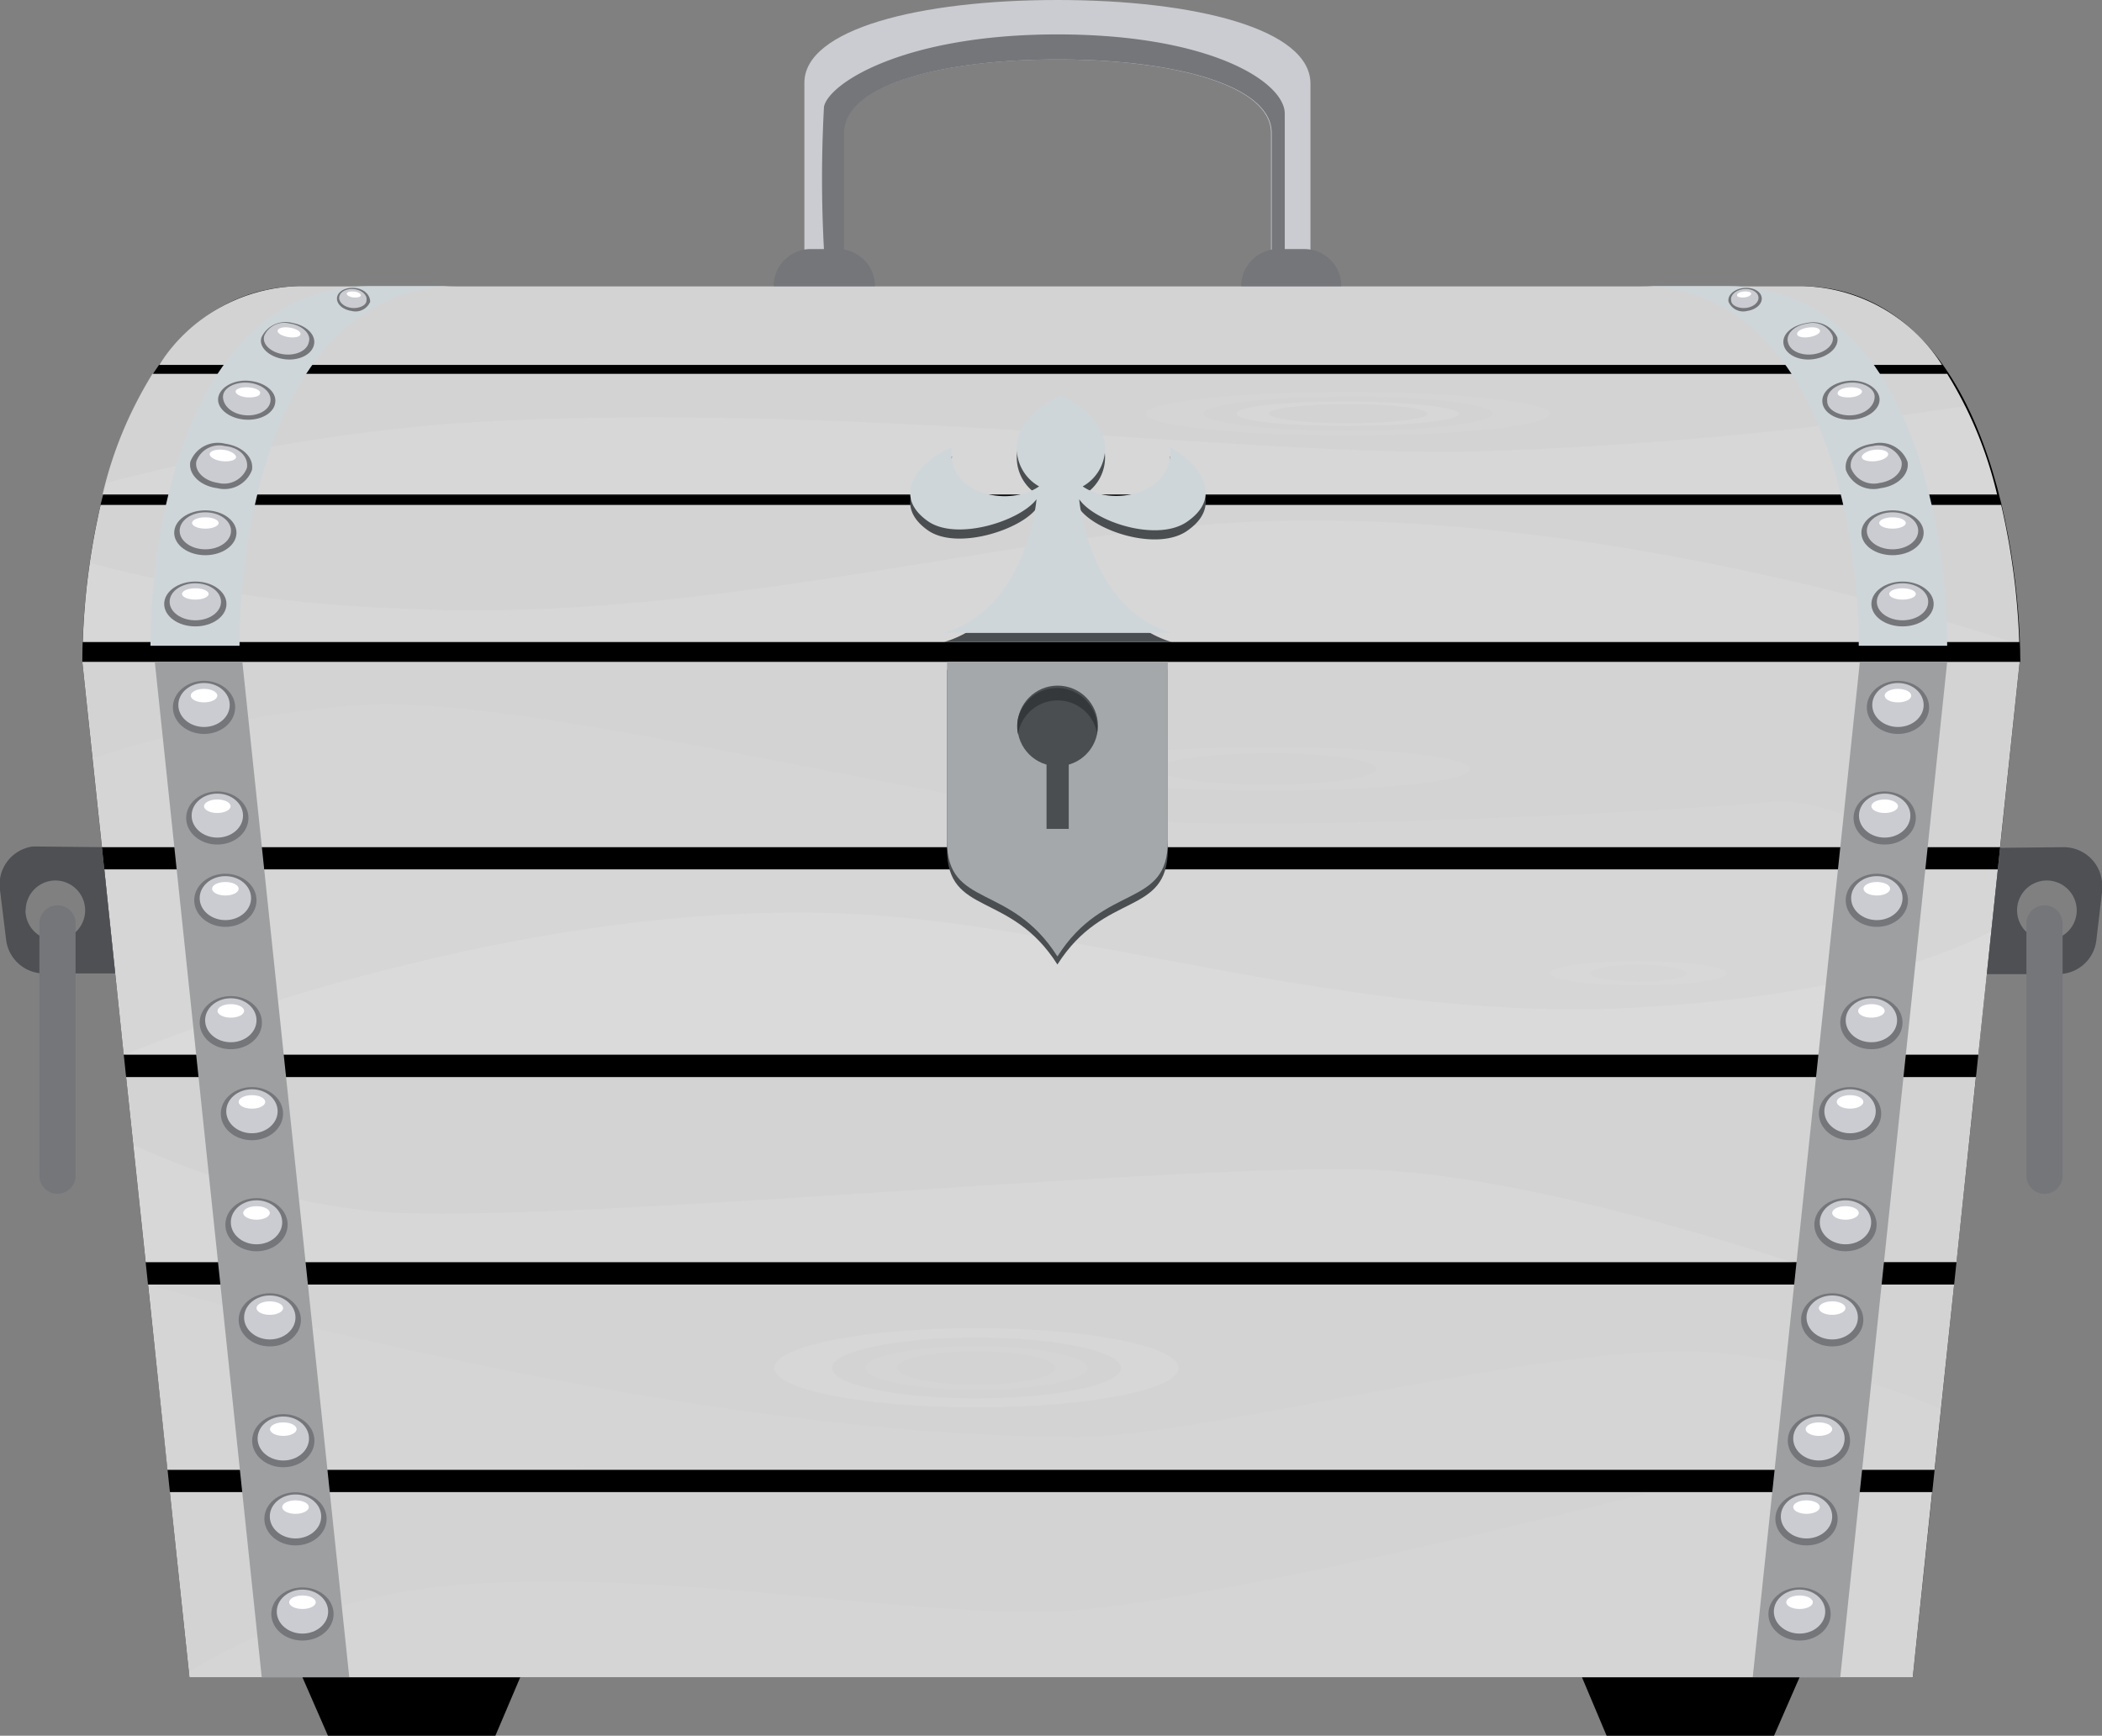 <svg id="Calque_1" data-name="Calque 1" xmlns="http://www.w3.org/2000/svg" viewBox="0 0 96.53 79.72"><rect x="0" y="0" width="96.53" height="79.72" fill="#808080" stroke="none"/><defs><style>.cls-1{fill:#d3d3d3;}.cls-2{fill:#d6d6d6;}.cls-3,.cls-4,.cls-8{fill:#fff;}.cls-3{opacity:0.1;}.cls-3,.cls-4{isolation:isolate;}.cls-4{opacity:0.05;}.cls-5{fill:#9d9fa1;}.cls-6{fill:#74767a;}.cls-7{fill:#cbccd1;}.cls-9{fill:#ced6da;}.cls-10{fill:#4e5054;}.cls-11{fill:#4b4e50;}.cls-12{fill:#a5a8aa;}.cls-13{fill:#35383a;}</style></defs><title>Plan de travail 1</title><polygon points="48.27 30.4 3.78 30.4 8.7 77.04 48.27 77.04 87.84 77.04 92.75 30.4 48.27 30.4"/><path d="M82.64,13.14H13.89c-8.21,0-10.11,11.5-10.11,17.26h89C92.75,24.65,90.85,13.14,82.64,13.14Z"/><polygon class="cls-1" points="91.85 38.91 92.75 30.4 48.27 30.4 3.78 30.4 4.68 38.91 91.85 38.91"/><polygon class="cls-2" points="5.68 48.44 90.85 48.44 91.75 39.93 4.79 39.93 5.68 48.44"/><path class="cls-1" d="M3.8,29.49H92.73a32.67,32.67,0,0,0-.83-6.3H4.62A32.65,32.65,0,0,0,3.8,29.49Z"/><path class="cls-1" d="M7,17.17a18.55,18.55,0,0,0-2.29,5.54h87a18.55,18.55,0,0,0-2.29-5.54Z"/><path class="cls-3" d="M58.18,23.94c-11.68.38-25.44,4.79-39.93,4a62.87,62.87,0,0,1-14.1-2.08,36,36,0,0,0-.33,3.59H92.29C87.55,27.92,72.64,23.49,58.18,23.94Z"/><path class="cls-3" d="M20.29,19.49A92.15,92.15,0,0,0,4.9,22.18c-.05.19-.12.38-.17.58h87a20.6,20.6,0,0,0-1.49-4.11,183.31,183.31,0,0,1-22.92,2.1C56.65,20.92,37.18,18.27,20.29,19.49Z"/><path class="cls-1" d="M13.89,13.14a7.8,7.8,0,0,0-6.58,3.62H89.18a7.8,7.8,0,0,0-6.58-3.62Z"/><polygon class="cls-1" points="6.69 57.97 89.85 57.97 90.74 49.47 5.79 49.47 6.69 57.97"/><polygon class="cls-1" points="7.69 67.51 88.84 67.51 89.74 59 6.8 59 7.69 67.51"/><polygon class="cls-1" points="7.8 68.53 8.7 77.04 48.27 77.04 87.84 77.04 88.73 68.53 7.8 68.53"/><path class="cls-4" d="M21.06,72.79a28.56,28.56,0,0,0-12.4,4v.27H87.8l.9-8.51H75.8S55.58,73.69,48.67,74,30.89,72.06,21.06,72.79Z"/><path class="cls-4" d="M88.84,67.49l.29-2.78A33.83,33.83,0,0,0,78.42,62.1C71.05,61.63,55.36,66,49.49,66c-18.78,0-42.7-7-42.7-7l.9,8.51Z"/><path class="cls-3" d="M16.61,55.58a35.83,35.83,0,0,1-10.49-3L6.69,58H82.37C78,56.57,69.61,54.09,63.55,53.76,55,53.25,23.7,56.49,16.61,55.58Z"/><path class="cls-3" d="M91.45,42.77c-2,1.09-6.79,2.93-16,3.49-13.37.82-26.06-3.91-36.84-4.31-16.16-.61-32.9,6.5-32.9,6.5H90.88Z"/><path class="cls-4" d="M4.68,38.91H88.55c-2.91-1.26-5.64-2.22-7-2.09-3.68.35-19.65,1.28-28.38.93S24.24,31.8,16.46,32.39A51.45,51.45,0,0,0,4.24,34.84Z"/><path class="cls-4" d="M67.5,35.32c0,.57-4.15,1-9.28,1s-9.28-.46-9.28-1,4.15-1,9.28-1S67.5,34.75,67.5,35.32Zm-9.28-.72c-2.79,0-5,.32-5,.72s2.26.72,5,.72,5-.32,5-.72-2.21-.73-5-.73Z"/><path class="cls-3" d="M54.12,62.83c0,1-4.15,1.81-9.28,1.81s-9.28-.81-9.28-1.81S39.71,61,44.84,61,54.12,61.84,54.12,62.83Zm-9.28-1.4c-3.67,0-6.64.63-6.64,1.4s3,1.4,6.64,1.4,6.64-.63,6.64-1.4S48.51,61.43,44.84,61.43Z"/><path class="cls-4" d="M49.93,62.83c0,.55-2.28,1-5.09,1s-5.09-.44-5.09-1,2.28-1,5.09-1S49.93,62.29,49.93,62.83Zm-5.09-.77c-2,0-3.64.35-3.64.77s1.63.77,3.64.77,3.64-.35,3.64-.77S46.85,62.06,44.84,62.06Z"/><path class="cls-4" d="M71.18,19c0,.56-4.15,1-9.28,1s-9.28-.46-9.28-1,4.15-1,9.28-1S71.18,18.49,71.18,19Zm-9.28-.79c-3.67,0-6.64.36-6.64.79s3,.79,6.64.79,6.64-.36,6.64-.79-3-.8-6.65-.8Z"/><path class="cls-3" d="M67,19c0,.31-2.28.56-5.09.56S56.8,19.35,56.8,19s2.28-.56,5.09-.56S67,18.73,67,19Zm-5.09-.44c-2,0-3.64.19-3.64.44s1.63.44,3.64.44,3.64-.19,3.64-.44-1.62-.44-3.64-.44Z"/><path class="cls-4" d="M79.3,44.7c0,.31-1.82.56-4.06.56s-4.06-.25-4.06-.56,1.82-.56,4.06-.56S79.3,44.39,79.3,44.7Zm-4.06-.39c-1.22,0-2.21.18-2.21.39s1,.39,2.21.39,2.21-.18,2.21-.39S76.46,44.31,75.24,44.31Z"/><polygon class="cls-5" points="7.11 30.4 12.02 77.04 16.04 77.04 11.13 30.4 7.11 30.4"/><ellipse class="cls-6" cx="13.89" cy="74.13" rx="1.43" ry="1.22"/><ellipse class="cls-7" cx="13.89" cy="74.02" rx="1.18" ry="1.01"/><ellipse class="cls-8" cx="13.89" cy="73.59" rx="0.61" ry="0.31"/><ellipse class="cls-6" cx="13.01" cy="66.17" rx="1.43" ry="1.22"/><ellipse class="cls-7" cx="13.01" cy="66.07" rx="1.18" ry="1.01"/><ellipse class="cls-8" cx="13.01" cy="65.64" rx="0.61" ry="0.31"/><ellipse class="cls-6" cx="13.57" cy="69.76" rx="1.43" ry="1.22"/><ellipse class="cls-7" cx="13.57" cy="69.65" rx="1.18" ry="1.01"/><ellipse class="cls-8" cx="13.57" cy="69.22" rx="0.61" ry="0.31"/><ellipse class="cls-6" cx="12.39" cy="60.62" rx="1.43" ry="1.22"/><ellipse class="cls-7" cx="12.39" cy="60.51" rx="1.18" ry="1.01"/><ellipse class="cls-8" cx="12.39" cy="60.08" rx="0.61" ry="0.31"/><ellipse class="cls-6" cx="11.78" cy="56.25" rx="1.43" ry="1.22"/><ellipse class="cls-7" cx="11.78" cy="56.14" rx="1.18" ry="1.01"/><ellipse class="cls-8" cx="11.78" cy="55.71" rx="0.61" ry="0.31"/><ellipse class="cls-6" cx="11.57" cy="51.15" rx="1.43" ry="1.22"/><ellipse class="cls-7" cx="11.57" cy="51.04" rx="1.18" ry="1.01"/><ellipse class="cls-8" cx="11.57" cy="50.61" rx="0.61" ry="0.31"/><ellipse class="cls-6" cx="10.6" cy="46.97" rx="1.43" ry="1.22"/><ellipse class="cls-7" cx="10.6" cy="46.86" rx="1.18" ry="1.01"/><ellipse class="cls-8" cx="10.6" cy="46.43" rx="0.61" ry="0.31"/><ellipse class="cls-6" cx="10.35" cy="41.35" rx="1.43" ry="1.22"/><ellipse class="cls-7" cx="10.35" cy="41.25" rx="1.18" ry="1.01"/><ellipse class="cls-8" cx="10.35" cy="40.82" rx="0.61" ry="0.31"/><ellipse class="cls-6" cx="9.98" cy="37.57" rx="1.43" ry="1.22"/><ellipse class="cls-7" cx="9.98" cy="37.46" rx="1.18" ry="1.01"/><ellipse class="cls-8" cx="9.98" cy="37.03" rx="0.61" ry="0.31"/><ellipse class="cls-6" cx="9.37" cy="32.49" rx="1.43" ry="1.22"/><ellipse class="cls-7" cx="9.37" cy="32.38" rx="1.18" ry="1.01"/><ellipse class="cls-8" cx="9.37" cy="31.95" rx="0.61" ry="0.31"/><polygon class="cls-5" points="89.42 30.4 84.51 77.04 80.49 77.04 85.41 30.4 89.42 30.4"/><ellipse class="cls-6" cx="82.64" cy="74.13" rx="1.43" ry="1.22"/><ellipse class="cls-7" cx="82.64" cy="74.02" rx="1.18" ry="1.01"/><ellipse class="cls-8" cx="82.64" cy="73.59" rx="0.61" ry="0.31"/><ellipse class="cls-6" cx="83.53" cy="66.17" rx="1.43" ry="1.22"/><ellipse class="cls-7" cx="83.53" cy="66.07" rx="1.18" ry="1.01"/><ellipse class="cls-8" cx="83.53" cy="65.64" rx="0.61" ry="0.31"/><ellipse class="cls-6" cx="82.96" cy="69.76" rx="1.43" ry="1.22"/><ellipse class="cls-7" cx="82.96" cy="69.65" rx="1.18" ry="1.01"/><ellipse class="cls-8" cx="82.96" cy="69.22" rx="0.61" ry="0.31"/><ellipse class="cls-6" cx="84.14" cy="60.62" rx="1.43" ry="1.22"/><ellipse class="cls-7" cx="84.14" cy="60.51" rx="1.18" ry="1.01"/><ellipse class="cls-8" cx="84.14" cy="60.08" rx="0.61" ry="0.31"/><ellipse class="cls-6" cx="84.75" cy="56.25" rx="1.43" ry="1.22"/><ellipse class="cls-7" cx="84.75" cy="56.14" rx="1.18" ry="1.01"/><ellipse class="cls-8" cx="84.75" cy="55.71" rx="0.61" ry="0.31"/><ellipse class="cls-6" cx="84.96" cy="51.15" rx="1.43" ry="1.22"/><ellipse class="cls-7" cx="84.96" cy="51.04" rx="1.18" ry="1.01"/><ellipse class="cls-8" cx="84.96" cy="50.61" rx="0.61" ry="0.31"/><ellipse class="cls-6" cx="85.94" cy="46.97" rx="1.43" ry="1.22"/><ellipse class="cls-7" cx="85.94" cy="46.86" rx="1.18" ry="1.01"/><ellipse class="cls-8" cx="85.94" cy="46.43" rx="0.61" ry="0.31"/><ellipse class="cls-6" cx="86.19" cy="41.35" rx="1.43" ry="1.22"/><ellipse class="cls-7" cx="86.19" cy="41.25" rx="1.18" ry="1.01"/><ellipse class="cls-8" cx="86.19" cy="40.82" rx="0.61" ry="0.31"/><ellipse class="cls-6" cx="86.55" cy="37.57" rx="1.43" ry="1.22"/><ellipse class="cls-7" cx="86.55" cy="37.46" rx="1.18" ry="1.01"/><ellipse class="cls-8" cx="86.55" cy="37.03" rx="0.61" ry="0.31"/><ellipse class="cls-6" cx="87.16" cy="32.49" rx="1.43" ry="1.22"/><ellipse class="cls-7" cx="87.16" cy="32.38" rx="1.18" ry="1.01"/><ellipse class="cls-8" cx="87.16" cy="31.95" rx="0.61" ry="0.31"/><path class="cls-9" d="M79.31,13.14H75.25c8.21,0,10.11,10.77,10.11,16.52h4.06C89.42,23.91,87.52,13.14,79.31,13.14Z"/><ellipse class="cls-6" cx="87.37" cy="27.74" rx="1.43" ry="1.03"/><ellipse class="cls-7" cx="87.37" cy="27.64" rx="1.18" ry="0.85"/><ellipse class="cls-8" cx="87.37" cy="27.28" rx="0.61" ry="0.26"/><ellipse class="cls-6" cx="86.91" cy="24.47" rx="1.43" ry="1.03"/><ellipse class="cls-7" cx="86.91" cy="24.38" rx="1.18" ry="0.85"/><ellipse class="cls-8" cx="86.91" cy="24.02" rx="0.61" ry="0.26"/><path class="cls-6" d="M84.77,21.59a1.35,1.35,0,0,0,1.6.83c.78-.1,1.33-.64,1.23-1.21a1.35,1.35,0,0,0-1.6-.83C85.18,20.49,84.67,21,84.77,21.59Z"/><path class="cls-7" d="M85,21.49a1.12,1.12,0,0,0,1.32.69c.64-.09,1.1-.53,1-1A1.12,1.12,0,0,0,86,20.49C85.37,20.55,84.91,21,85,21.49Z"/><path class="cls-8" d="M85.5,21c0,.14.32.22.65.18s.59-.2.56-.34-.32-.22-.65-.18S85.47,20.89,85.5,21Z"/><path class="cls-6" d="M83.69,18.49c.06.5.7.85,1.43.78s1.26-.53,1.19-1-.7-.85-1.43-.78S83.63,18,83.69,18.49Z"/><path class="cls-7" d="M83.91,18.43c0,.41.58.7,1.18.64s1-.44,1-.85-.58-.7-1.18-.64S83.86,18,83.91,18.43Z"/><path class="cls-8" d="M84.39,18.07c0,.13.28.2.59.18s.55-.16.53-.28-.28-.2-.59-.18S84.37,17.94,84.39,18.07Z"/><path class="cls-6" d="M81.91,15.83c.1.47.73.77,1.41.66s1.15-.57,1.05-1A1.22,1.22,0,0,0,83,14.83C82.28,14.94,81.81,15.36,81.91,15.83Z"/><path class="cls-7" d="M82.11,15.72c.08.39.6.63,1.17.55s1-.47.87-.86A1,1,0,0,0,83,14.86C82.41,14.94,82,15.34,82.11,15.72Z"/><path class="cls-8" d="M82.53,15.35c0,.12.28.18.57.13s.51-.18.48-.3S83.3,15,83,15.05,82.51,15.23,82.53,15.35Z"/><path class="cls-6" d="M79.38,13.86a.73.73,0,0,0,.86.42c.42-.06.71-.34.66-.63s-.44-.48-.86-.42S79.32,13.57,79.38,13.86Z"/><path class="cls-7" d="M79.5,13.8c0,.24.37.39.71.34s.59-.28.54-.52-.37-.39-.71-.34S79.45,13.56,79.5,13.8Z"/><path class="cls-8" d="M79.77,13.57c0,.07.17.11.35.09s.31-.11.3-.18-.17-.11-.35-.09S79.75,13.49,79.77,13.57Z"/><path class="cls-9" d="M17,13.14h4.06C12.87,13.14,11,23.91,11,29.66H6.91C6.91,23.91,8.81,13.14,17,13.14Z"/><ellipse class="cls-6" cx="8.97" cy="27.74" rx="1.43" ry="1.03"/><ellipse class="cls-7" cx="8.97" cy="27.64" rx="1.18" ry="0.85"/><ellipse class="cls-8" cx="8.97" cy="27.28" rx="0.61" ry="0.26"/><ellipse class="cls-6" cx="9.43" cy="24.47" rx="1.43" ry="1.03"/><ellipse class="cls-7" cx="9.43" cy="24.38" rx="1.18" ry="0.85"/><ellipse class="cls-8" cx="9.43" cy="24.02" rx="0.61" ry="0.26"/><path class="cls-6" d="M11.57,21.59a1.35,1.35,0,0,1-1.6.83c-.78-.1-1.33-.64-1.23-1.21a1.35,1.35,0,0,1,1.6-.83C11.12,20.49,11.67,21,11.57,21.59Z"/><path class="cls-7" d="M11.34,21.49a1.12,1.12,0,0,1-1.32.69c-.64-.09-1.1-.53-1-1a1.12,1.12,0,0,1,1.32-.69C11,20.55,11.42,21,11.34,21.49Z"/><path class="cls-8" d="M10.84,21c0,.14-.32.22-.65.18s-.59-.2-.56-.34.32-.22.65-.18S10.86,20.89,10.84,21Z"/><path class="cls-6" d="M12.64,18.49c-.06.5-.7.85-1.43.78s-1.26-.53-1.19-1,.7-.85,1.43-.78S12.71,18,12.64,18.49Z"/><path class="cls-7" d="M12.42,18.43c-.05.41-.58.7-1.18.64s-1-.44-1-.85.58-.7,1.18-.64S12.48,18,12.42,18.43Z"/><path class="cls-8" d="M11.94,18.07c0,.13-.28.2-.59.18s-.55-.16-.53-.28.28-.2.59-.18S12,17.94,11.94,18.07Z"/><path class="cls-6" d="M14.42,15.83c-.1.47-.73.77-1.41.66s-1.15-.57-1-1a1.22,1.22,0,0,1,1.41-.66C14.05,14.94,14.52,15.36,14.42,15.83Z"/><path class="cls-7" d="M14.18,15.72c-.08.39-.6.63-1.17.55s-1-.47-.87-.86a1,1,0,0,1,1.17-.55C13.88,14.94,14.31,15.34,14.18,15.72Z"/><path class="cls-8" d="M13.8,15.35c0,.12-.28.18-.57.13s-.51-.18-.48-.3.28-.18.57-.13S13.82,15.23,13.8,15.35Z"/><path class="cls-6" d="M17,13.86a.73.73,0,0,1-.86.42c-.42-.06-.71-.34-.66-.63s.44-.48.86-.42S17,13.57,17,13.86Z"/><path class="cls-7" d="M16.83,13.8c0,.24-.37.39-.71.34s-.59-.28-.54-.52.37-.39.71-.34S16.88,13.56,16.83,13.8Z"/><path class="cls-8" d="M16.57,13.57c0,.07-.17.11-.35.09s-.31-.11-.3-.18.17-.11.35-.09S16.58,13.49,16.57,13.57Z"/><path class="cls-10" d="M94.77,38.91a1.77,1.77,0,0,1,1.77,1.75,2,2,0,0,1,0,.25l-.27,2.28a1.76,1.76,0,0,1-1.75,1.55H91.24l.61-5.8ZM94,40.44a1.37,1.37,0,1,0,1.37,1.37h0A1.38,1.38,0,0,0,94,40.44Z"/><path class="cls-6" d="M93.89,41.58a.83.83,0,0,0-.83.83V54a.83.83,0,0,0,1.66,0V42.41A.83.83,0,0,0,93.89,41.58Z"/><path class="cls-10" d="M4.68,38.91l.61,5.8H2A1.76,1.76,0,0,1,.28,43.16L0,40.88a1.76,1.76,0,0,1,1.5-2l.25,0Zm-3.51,2.9a1.37,1.37,0,1,0,1.37-1.37h0A1.37,1.37,0,0,0,1.18,41.8Z"/><path class="cls-6" d="M2.64,41.58a.83.83,0,0,1,.83.83V54a.83.83,0,0,1-1.66,0V42.41A.83.83,0,0,1,2.64,41.58Z"/><path class="cls-7" d="M48.56,0C42.24,0,36.94,1.33,36.94,3.8v7.69h1.79V6.11c0-2.2,4.48-3.38,9.82-3.38s9.82,1.18,9.82,3.38v5.38h1.81V3.84C60.18,1.33,54.88,0,48.56,0Z"/><path class="cls-6" d="M61.6,13.14H57a1.7,1.7,0,0,1,1.7-1.7H59.9A1.7,1.7,0,0,1,61.6,13.14Z"/><path class="cls-6" d="M35.53,13.14h4.65a1.7,1.7,0,0,0-1.7-1.7h-1.3A1.7,1.7,0,0,0,35.53,13.14Z"/><path class="cls-6" d="M59,11.49V5.22c0-1.46-3.43-3.64-10.44-3.64S38.07,3.81,37.84,4.9a60.36,60.36,0,0,0,0,6.59h.92V6.11c0-2.2,4.48-3.38,9.82-3.38S58.4,3.91,58.4,6.11v5.38Z"/><path class="cls-11" d="M42.6,24.35c1.32.94,4.25,0,5-1,0,0-.41,5-4.25,6.14H53.81c-3.84-1.17-4.25-6.14-4.25-6.14.73,1.06,3.66,2,5,1,1.8-1.28.18-2.88-.84-3.39.27,2.09-2.59,2.78-4,1.8a2,2,0,0,0,1-2.07c-.27-1.39-2-2.09-2-2.09s-1.77.7-2,2.09a2,2,0,0,0,1,2.07c-1.46,1-4.32.3-4-1.8C42.42,21.49,40.8,23.07,42.6,24.35Z"/><path class="cls-9" d="M42.6,23.93c1.32.94,4.25,0,5-1,0,0-.41,5-4.25,6.14H53.81c-3.84-1.17-4.25-6.14-4.25-6.14.73,1.06,3.66,2,5,1,1.8-1.28.18-2.88-.84-3.39.27,2.09-2.59,2.78-4,1.8a2,2,0,0,0,1-2.07c-.27-1.39-2-2.09-2-2.09s-1.77.7-2,2.09a2,2,0,0,0,1,2.07c-1.46,1-4.32.3-4-1.8C42.42,21.05,40.8,22.65,42.6,23.93Z"/><path class="cls-11" d="M43.49,30.76V39c0,3.11,2.91,1.89,5.07,5.3h0c2.16-3.41,5.07-2.18,5.07-5.3V30.76Z"/><path class="cls-12" d="M43.49,30.4v8.23c0,3.11,2.91,1.89,5.07,5.3h0c2.16-3.41,5.07-2.18,5.07-5.3V30.4Z"/><circle class="cls-11" cx="48.57" cy="33.34" r="1.85"/><path class="cls-13" d="M48.56,32.17a1.84,1.84,0,0,1,1.82,1.51A1.85,1.85,0,0,0,46.75,33a1.75,1.75,0,0,0,0,.72A1.84,1.84,0,0,1,48.56,32.17Z"/><rect class="cls-11" x="48.06" y="34.53" width="1.02" height="3.54"/><polygon points="22.75 79.72 15.06 79.72 13.89 77.04 23.89 77.04 22.75 79.72"/><polygon points="73.78 79.72 81.47 79.72 82.64 77.04 72.65 77.04 73.78 79.72"/></svg>